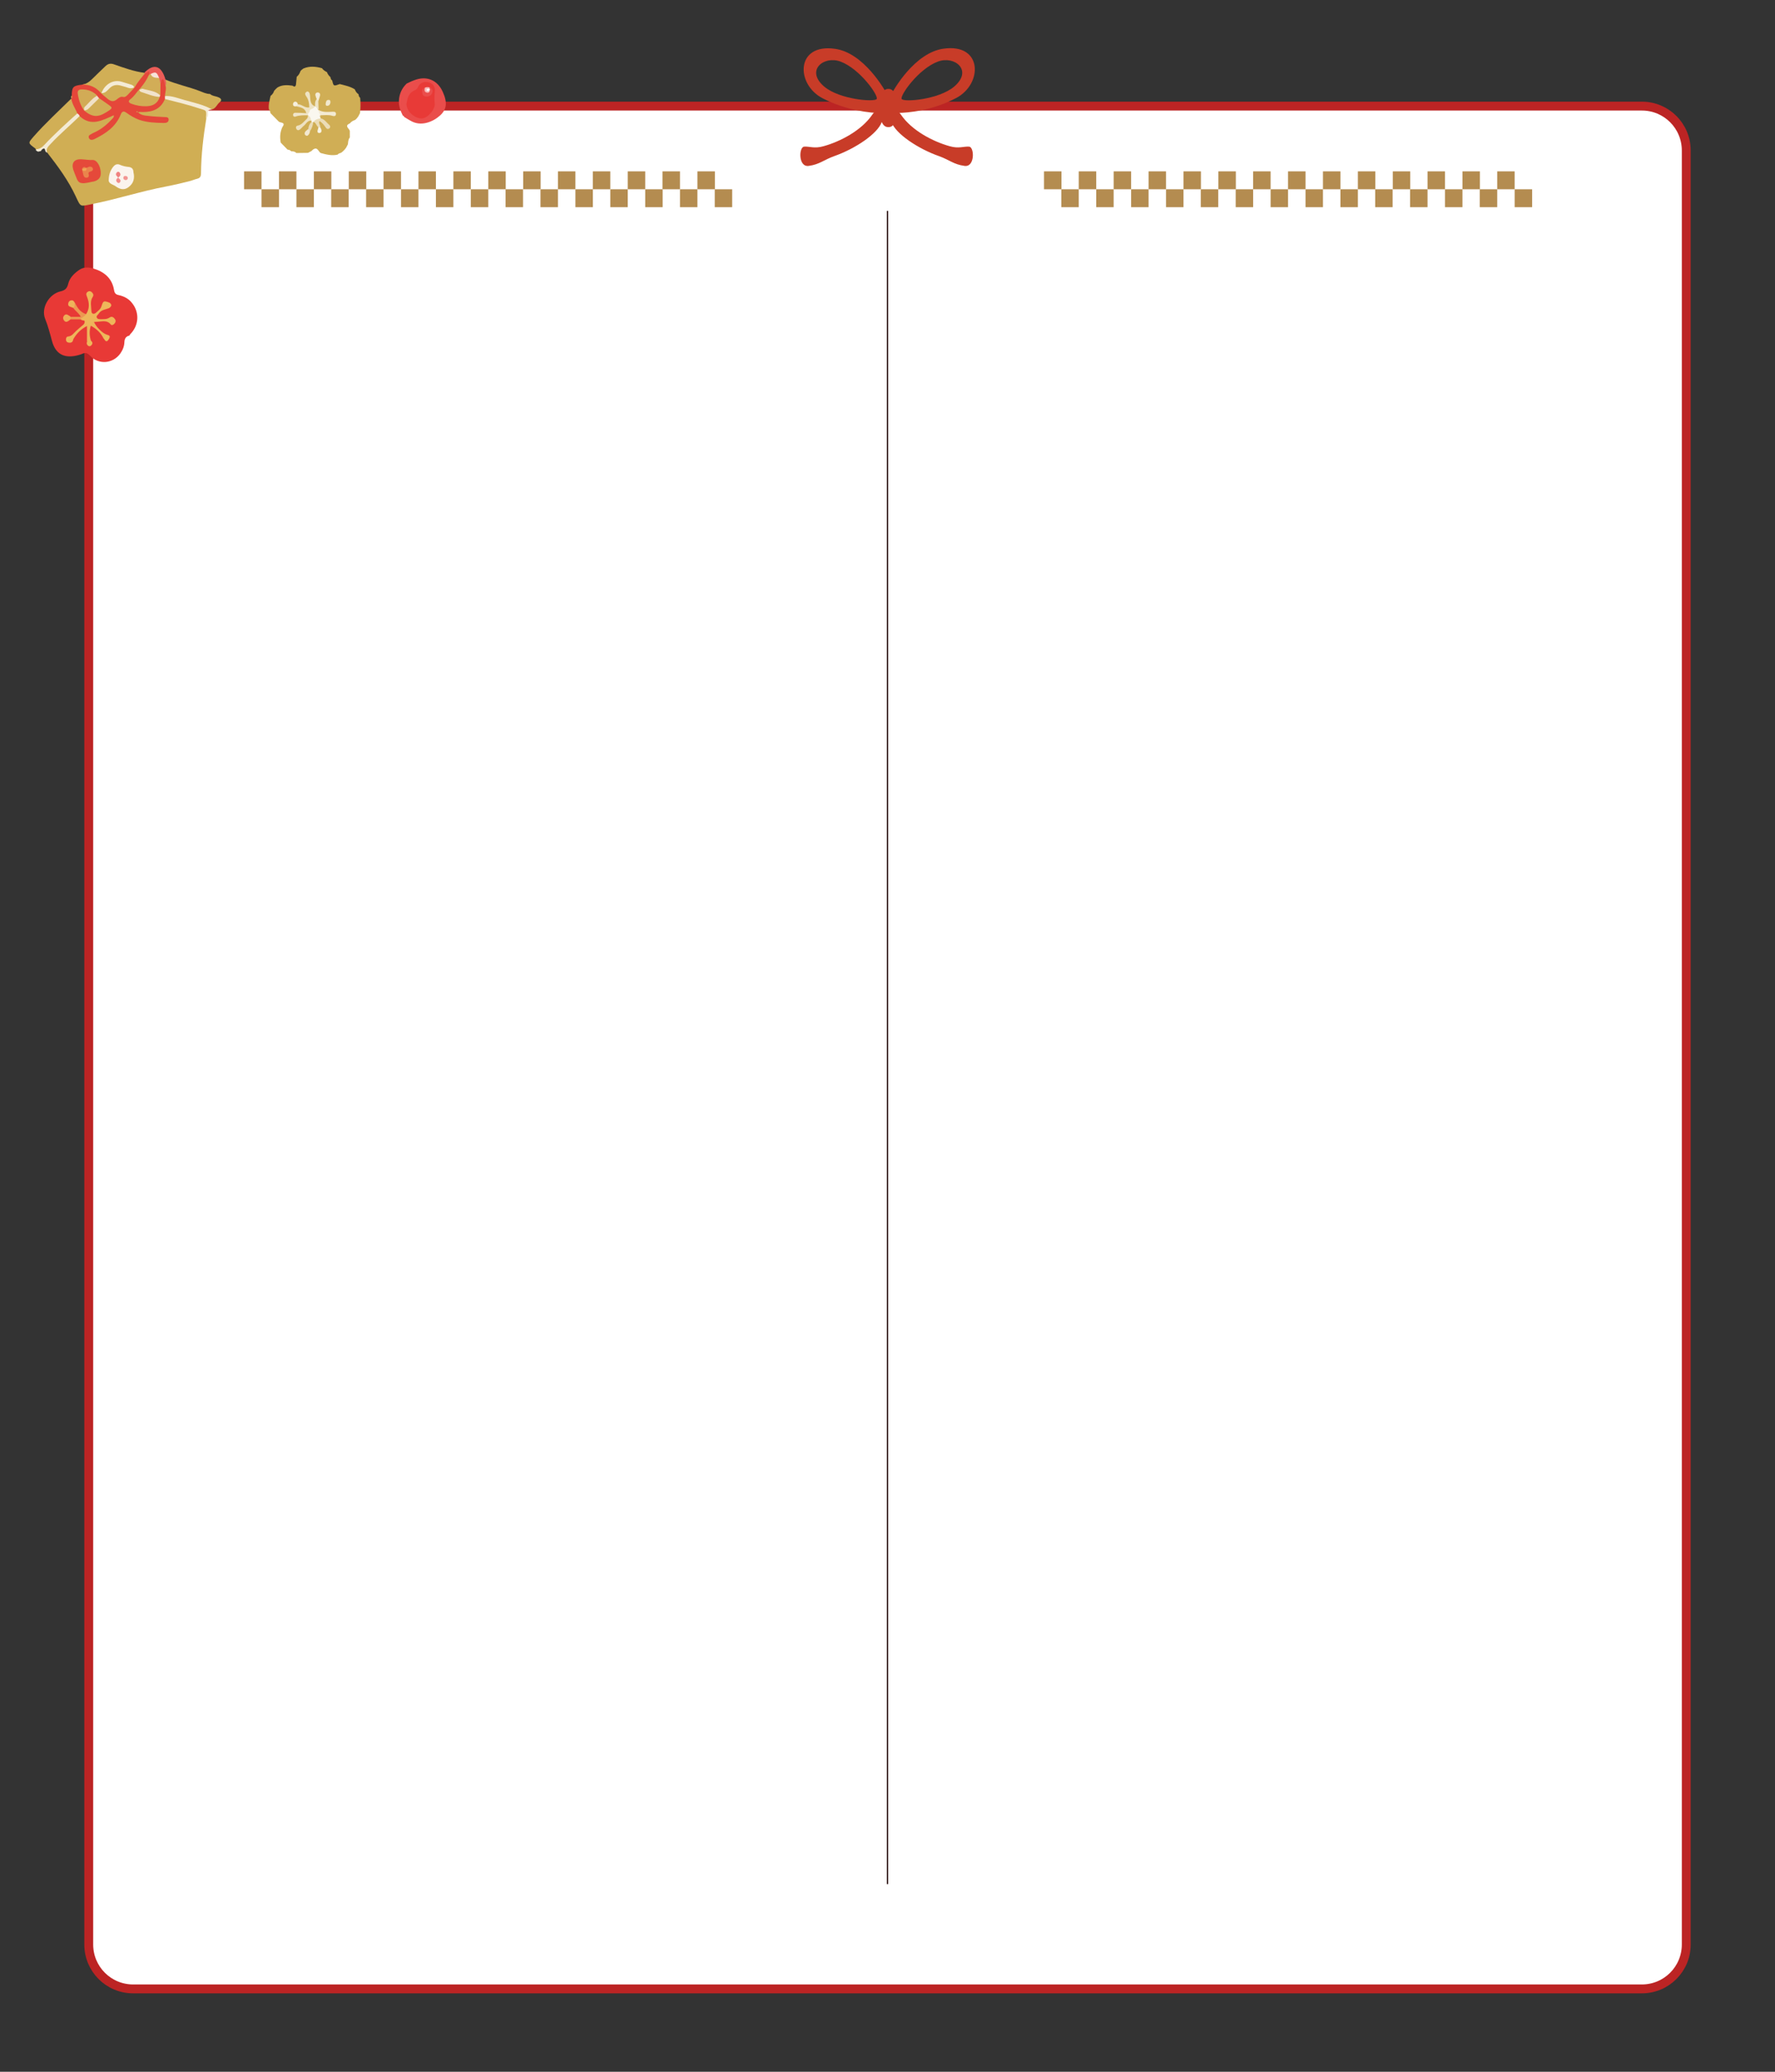 <?xml version="1.0" encoding="utf-8"?>
<!-- Generator: Adobe Illustrator 21.1.0, SVG Export Plug-In . SVG Version: 6.00 Build 0)  -->
<svg version="1.1" id="圖層_1" xmlns="http://www.w3.org/2000/svg" xmlns:xlink="http://www.w3.org/1999/xlink" x="0px" y="0px"
	 viewBox="0 0 1200 1400" style="enable-background:new 0 0 1200 1400;" xml:space="preserve">
<rect x="0" y="0" width="1200" height="1400" fill="#333333" stroke="none"/>
<style type="text/css">
	.st0{fill:#FFFFFF;stroke:#BC2424;stroke-width:6;stroke-linecap:round;stroke-linejoin:round;stroke-miterlimit:10;}
	.st1{fill:#D0AE55;}
	.st2{fill:#FAF7EF;}
	.st3{fill:#EEE3C3;}
	.st4{fill:#EBDCB6;}
	.st5{fill:#F3EAD2;}
	.st6{fill:#EEE2C2;}
	.st7{fill:#F0E5C8;}
	.st8{fill:#F4ECD7;}
	.st9{fill:#F1E8CE;}
	.st10{fill:#F2E8D0;}
	.st11{fill:#F6EFDD;}
	.st12{fill:#F8F4E6;}
	.st13{fill:#EA4D4B;}
	.st14{fill:#E83A37;}
	.st15{fill:#F7B9B8;}
	.st16{fill:#FEF7F7;}
	.st17{fill:#D0AE54;}
	.st18{fill:#D1AF57;}
	.st19{fill:#F3EAD4;}
	.st20{fill:#F4EBD6;}
	.st21{fill:#FDFDFD;}
	.st22{fill:#E5473A;}
	.st23{fill:#D1AF56;}
	.st24{fill:#EB5C57;}
	.st25{fill:#E5493A;}
	.st26{fill:#FBF4ED;}
	.st27{fill:#D1AC55;}
	.st28{fill:#D1AE56;}
	.st29{fill:#D1AD55;}
	.st30{fill:#D2AD57;}
	.st31{fill:#D2AB56;}
	.st32{fill:#F1E3CB;}
	.st33{fill:#F0E1C7;}
	.st34{fill:#F7E4D9;}
	.st35{fill:#EA854C;}
	.st36{fill:#EDA957;}
	.st37{fill:#F08280;}
	.st38{fill:#F29693;}
	.st39{fill:#F18D8B;}
	.st40{fill:#E83936;}
	.st41{fill:#EEB65A;}
	.st42{fill:#EEB55A;}
	.st43{fill:#EC9751;}
	.st44{fill:#EEAD58;}
	.st45{fill:#EEB45A;}
	.st46{fill:#EEB85B;}
	.st47{fill:#EEBC5C;}
	.st48{fill:none;stroke:#422B2B;stroke-linecap:round;stroke-linejoin:round;stroke-miterlimit:10;}
	.st49{fill:#C83C28;}
	.st50{fill:#B48C50;}
</style>
<path class="st0" d="M1110,1344H90c-16.6,0-30-13.4-30-30V101.7c0-16.6,13.4-30,30-30h1020c16.6,0,30,13.4,30,30V1314
	C1140,1330.6,1126.6,1344,1110,1344z"/>
<g>
	<path class="st1" d="M203.8,47.3c0.4-0.3,0.9-0.7,1.3-1c4.2-1.8,8.4-1.4,12.6-0.2c0.8,1.2,2,2,3.3,2.6c0.5,1.3,1.3,2.5,2.4,3.4
		c0.1,0.9,0.4,1.8,1.2,2.3c0.9,3.9,0.9,3.9,5.1,2.4c3.5,0.9,7.1,1.6,10.2,3.6c0.5,1.4,1.3,2.5,2.5,3.3c0.1,0.9,0.3,1.8,1.1,2.4
		c0.3,3.4,0.3,6.9-0.1,10.3c-0.4,0.8-0.8,1.5-1.2,2.3c-0.3,0.4-0.7,0.9-1,1.3c-0.4,0.4-0.8,0.8-1.2,1.1c-1.4,0.4-2.6,1.2-3.5,2.3
		c-4,1.7-0.3,3.4,0,5.1c0,1.5,0,2.9,0,4.4c-1.1,1.3-1.1,3-1.3,4.6c-0.4,0.8-0.8,1.5-1.2,2.3c-0.3,0.4-0.7,0.9-1,1.3
		c-0.4,0.4-0.8,0.8-1.2,1.2c-0.4,0.3-0.8,0.7-1.3,1c-0.9,0.2-1.7,0.5-2.3,1.2c-3.9,0.9-7.7-0.1-11.4-1.1c-1.6-0.9-2-4.4-5.1-2.4
		c-0.4,0.4-0.8,0.7-1.2,1.1c-0.8,0.4-1.5,0.8-2.3,1.2c-2.6,0-5.3,0.1-7.9,0.1c-0.9-1.1-2.2-1.1-3.5-1.2c-0.6-0.8-1.5-1-2.4-1.1
		c-1.5-1.6-3.1-3.1-4.6-4.7c-0.7-3.6-0.5-7.1,1.1-10.5c2.4-3.3-0.9-2.8-2.3-3.6c-1.9-2-3.9-3.9-5.8-5.9c-0.1-0.9-0.3-1.8-1-2.5
		c-0.5-3.1,0.5-6.1,1.1-9.1c1.2-0.9,2-2,2.4-3.4c0.4-0.4,0.7-0.8,1.1-1.2c0.4-0.4,0.8-0.7,1.2-1.1c3.2-1.9,6.7-1.7,10.2-1.2
		c1.2,1,2.1,0.7,2.3-0.9c0.2-1.7,0.3-3.4,0.5-5.1c1.1-0.9,1.9-2.1,2.4-3.5C203,48.1,203.4,47.7,203.8,47.3z"/>
	<path class="st2" d="M210.6,82.5c0-0.3,0-0.6-0.1-0.9c-1.3-0.9-1.4-2.5-2.3-3.7l0,0c-0.2-0.2-0.3-0.4-0.5-0.6
		c0-0.2,0.1-0.5,0.1-0.7c0.4-0.9,0.5-1.9,1.3-2.7c0.9-1.3,2.7-1.1,3.8-2l0,0c2.3-0.7,1.3,1.9,2.4,2.4l0,0c0.6,1.2,2,2,1.3,3.6
		l0.1,0.1c-0.4,0.2-0.5,0.4-0.5,0.6c0.1,0.3,0.2,0.4,0.3,0.4c0.1,0.4,0.2,0.8,0.3,1.1c-1.5,1.2-3.2,1.9-5,2.4l0,0
		C211.4,82.9,211,82.9,210.6,82.5z"/>
	<path class="st3" d="M213,71.8c-0.7,1.5-2.3,1.6-3.4,2.4c-0.8,0.6-0.6,1.7-1.2,2.4l0,0c-0.5,0.5-1,0.5-1.4-0.2
		c-0.8-3.7-4.1-3.8-6.8-4.6c-0.2-1.1,0.2-1.7,1.4-1.3c2.6,0,4.4,2.6,7.5,2.1c-0.1-2.7-0.4-5.2-2-7.4c-0.7-1-1.3-2-0.1-3
		c0.3-0.2,0.8-0.5,1-0.4c1.3,0.4,1.4,1.6,1.6,2.8C209.9,67.4,209.5,70.6,213,71.8z"/>
	<path class="st4" d="M211.8,82.4c1.3-1.6,3-2.2,5-2.4c2.7,0.5,4,2.9,5.9,4.5c0.6,0.5,0.8,1.4,0.1,2.1c-0.9,0.9-1.9,0.6-2.5-0.3
		c-1.2-1.7-2.4-3.4-4.3-4.5c-0.9,1.7,0.8,2.8,0.5,4.1c-0.4,0.7-0.9,0.7-1.3,0C213.8,85.1,213.8,82.8,211.8,82.4z"/>
	<path class="st5" d="M216.7,77.9c-0.6-1.2-1.4-2.2-1.3-3.6c3,1.8,6.4,1.3,9.6,1.2c1.3-0.1,2.4,0.3,2.1,1.9
		c-0.3,1.2-1.2,1.2-2.3,0.9C222.1,77.4,219.4,77.9,216.7,77.9z"/>
	<path class="st6" d="M208.2,77.8c1.5,0.8,1.9,2.3,2.3,3.7c-2.6-0.2-3.5,2.2-5.1,3.5c-0.9,0.7-1.6,1.7-2.5,2.4
		c-0.8,0.7-1.8,0.9-2.5-0.2c-0.6-1-0.3-2.1,0.8-2.3c2.8-0.5,4.2-2.8,6-4.4C208.1,79.8,208.2,78.8,208.2,77.8z"/>
	<path class="st7" d="M206.9,76.5c0.5,0.1,1,0.1,1.4,0.2c0,0.4-0.1,0.8-0.1,1.2c-2.9,0-5.7-0.1-8.5,0.9c-0.7,0.3-1.6-0.2-1.6-1.1
		c0-0.8,0.5-1.5,1.4-1.5C202,76.2,204.4,76.3,206.9,76.5z"/>
	<path class="st8" d="M214.1,67c-0.3-0.9-0.7-1.8-0.9-2.7c-0.1-1.1,0.6-1.9,1.7-1.8c1.1,0,1.7,0.9,1.5,2c-0.3,1.3-0.8,2.5-1.2,3.8
		C214.2,68.5,213.6,68.3,214.1,67z"/>
	<path class="st9" d="M223.4,69.3c-0.2,1.2-0.8,2.2-2.2,2.2c-1.1,0-1.1-0.9-1-1.7c0.2-1.2,0.5-2.4,2.1-2.3
		C223.3,67.5,223.4,68.4,223.4,69.3z"/>
	<path class="st3" d="M214.1,67c0.4,0.4,0.8,0.8,1.1,1.2c0.1,2,0.1,4,0.2,5.9c-0.8-0.8-1.6-1.6-2.4-2.4
		C213,70.2,212.8,68.4,214.1,67z"/>
	<path class="st4" d="M210.6,82.5c0.4,0,0.8,0,1.2,0c-0.3,2.2-0.9,4.3-2.2,6c-0.8-0.1-0.9-0.8-1.2-1.3
		C208.6,85.4,209.1,83.7,210.6,82.5z"/>
	<path class="st10" d="M208.4,87.2c0.4,0.4,0.8,0.9,1.2,1.3c-0.1,0.6-0.2,1.2-0.4,1.6c-0.5,1-1.3,2.2-2.5,1.4c-1.1-0.7-0.9-2,0-2.9
		C207.2,88.1,207.8,87.7,208.4,87.2z"/>
	<path class="st11" d="M201.4,70.6c-0.5,0.4-0.9,0.9-1.4,1.3c-1.1,0.1-2-0.3-1.9-1.6c0-0.8,0.6-1.5,1.4-1.6
		C200.8,68.7,201.2,69.6,201.4,70.6z"/>
	<path class="st12" d="M215.2,86c0.4,0,0.9,0,1.3,0c0.2,0.5,0.6,1,0.7,1.5c0.4,1.3,0,2.4-1.5,2.4c-1.2-0.1-1.2-1.2-0.9-2.2
		C215.1,87.1,215.1,86.6,215.2,86z"/>
	<path class="st4" d="M216.5,78.9c-0.8-0.5-0.8-0.8,0.2-1C216.7,78.3,216.7,78.6,216.5,78.9z"/>
	<path class="st7" d="M208.3,76.6c0-1,0.2-1.9,1.2-2.4C209.5,75.2,209.2,76.1,208.3,76.6z"/>
</g>
<g>
	<path class="st13" d="M273.2,79c-0.1-0.5-0.4-0.8-0.9-0.9c-1.6-3.3-2.9-6.6-2.6-10.4c0.3-4.4,2-8.1,5.2-11.2
		c1.7-0.8,3.4-1.7,5.2-2.3c8.2-3.2,15.6-0.2,19.2,7.8c3.3,7.2,2.8,12.1-2.1,16.3c-4.4,3.9-12.6,7.6-19.8,3.2
		C276,80.7,274.6,79.9,273.2,79z"/>
	<path class="st14" d="M274.8,70.2c0.6-3.2,1-7.3,5.6-9.2c1.1-0.4,1.8-1.3,2.3-2.4c1.3-2.7,4-3.7,7-3c2.9,0.7,4.7,3,4.3,6.2
		c-0.3,2.7-0.5,5.3-0.1,8.1c0.5,3.5-3.9,8.9-7.4,9.9C281.9,81.2,274.7,75.9,274.8,70.2z"/>
	<path class="st13" d="M290.6,59.1c2.1,1,2.2,2.6,1.3,4.3c-0.9,1.5-2.4,2-4.1,1.8c-1.1-0.1-2-0.7-2.2-1.8c-0.3-1.7-0.5-3.6,1.8-4.2
		c0.7,0.4,0.5,2.3,2.1,1.4c0.2-0.3,0.3-0.5,0.5-0.8C290.1,59.5,290.3,59.3,290.6,59.1z"/>
	<path class="st15" d="M290.6,60.8c0,1.6-1,2.1-2.3,1.7c-1.7-0.6-1.3-2-1-3.3c1.1-0.4,2.1-0.4,3.2-0.1c0,0.3-0.1,0.6-0.1,0.9
		c-0.4,0.1-0.5,0.3-0.2,0.6C290.3,60.7,290.4,60.8,290.6,60.8z"/>
	<path class="st16" d="M290.6,60.8c-0.4,0.2-0.8,0.4-1.1,0.6c-0.4,0.2-0.9,0.2-1.1-0.3c-0.3-0.7,0.1-1.1,0.8-1.1c0.4,0,0.8,0,1.3,0
		C290.6,60.2,290.7,60.5,290.6,60.8z"/>
</g>
<g>
	<path class="st17" d="M139.5,79.9c-2,12.3-3.5,24.6-3.6,37c0,2.2-0.5,3.4-2.6,3.9c-1.7,0.4-3.4,1.2-5.1,1.6
		c-5.3,1.3-10.5,2.6-15.8,3.6c-17.1,3.2-33.6,8.7-50.6,12c-7.7,1.5-7.1,2.2-10.6-5.3c-5-10.8-12-20.2-19.2-29.5
		c-1.5-1.9-1.1-3.8,0.3-5.3C39,90.7,45.6,83.5,53.8,78c6.9,4,13.7,3.3,20.4-0.3c1.1-0.6,2.5-1.4,3.5,0.1c0.7,1.1-0.2,2.2-0.9,3.1
		c-2.8,3.5-6.3,6.2-10.1,8.4c-1.4,0.8-3.1,1.2-3.8,3c6.2-2.1,11.5-5.6,15.3-11.2c4.9-7.3,4.9-7.3,12.8-3.1c6.4,3.4,13.3,4,20.4,3.1
		c-3.2-1.5-6.8-0.8-10.1-1.5c-2.8-0.6-6-0.3-7.9-3.2c-0.1-0.5,0.1-0.9,0.5-1.3c0.7-0.5,1.5-0.7,2.3-0.7c6.6,0.2,11.5-2.8,15.2-8.1
		c6.4-0.2,12.3,2.5,18.4,4c1.7,0.4,3.4,1.1,5.1,1.6C140.1,73.6,140.4,74.2,139.5,79.9z"/>
	<path class="st18" d="M111.9,53.8c7.5,3.2,15.5,4.8,23.1,7.7c2.3,0.9,4.5,2,7,2c1.6,1.5,3.9,1.4,5.8,2.3c1.7,0.7,2.4,1.9,0.8,3.2
		c-1.9,1.5-2.6,4.1-5.1,4.9c-10.9-2.4-21.4-6.3-32.3-8.9c-1.1-2.4,0-4.8-0.2-7.2C111.1,56.5,110.8,55,111.9,53.8z"/>
	<path class="st19" d="M53.9,78.4c-6.5,6.4-13.5,12.2-19.7,18.9c-1.6,1.7-3.4,3.2-2.3,5.9c-0.9-0.3-1.3-1-1.4-1.8
		c-0.4-1.6-1.2-1-2.1-0.4c-0.3,0.4-0.5,0.7-0.8,1.1c-0.6,0.1-1.2,0.3-1.9,0.4c-0.4-0.2-0.8-0.5-1.2-0.7h-0.1c-0.1-0.3-0.1-0.6-0.1-1
		c8.4-6.8,15.4-15,23.7-21.9c1.4-1.1,2.5-2.7,4.5-2.8C53.7,76.4,54.3,77.1,53.9,78.4z"/>
	<path class="st20" d="M111.5,64.9c4.6-0.3,8.9,1.5,13.2,2.7c6.3,1.8,12.9,3.1,18.7,6.4c-1.3,0.3-3.3-0.2-2.7,2.5
		c0.2,1.2-0.1,2.5-1.2,3.5c-0.1-0.3-0.2-0.6-0.2-1c0.5-4.9-0.3-4.3-4.2-5.6c-7.8-2.6-15.7-4.5-23.6-6.5
		C110.9,66.2,110.8,65.5,111.5,64.9z"/>
	<path class="st21" d="M27.6,102.1c0.3-0.4,0.5-0.7,0.8-1.1C28.2,101.3,27.9,101.7,27.6,102.1z"/>
	<path class="st21" d="M24.6,101.8c0.4,0.2,0.8,0.5,1.2,0.7C25.4,102.3,25,102,24.6,101.8z"/>
	<path class="st22" d="M111.5,64.9c0,0.7,0,1.3,0,2c-2.7,6.6-8.1,8.8-14.8,8.8c-1.1,0-2.3-0.2-3.4,0.2v-0.1c2.1,2.3,5,2.3,7.7,2.6
		c3.2,0.4,6.5,0.5,9.8,0.7c1.5,0.1,3.3-0.2,3.2,1.9c-0.1,1.8-1.9,2.2-3.4,2.1c-5.5-0.1-11.1-0.3-16.4-2.1c-3.1-1.1-5.9-2.8-8.6-4.7
		c-1.8-1.3-3-1.4-4,1.1C78.3,85.7,71.4,90.3,63.8,94c-0.6,0.3-1.2,0.5-1.8,0.5c-0.8,0-1.6-0.4-1.9-1.3c-0.4-0.9-0.1-1.6,0.7-2.1
		c1.1-0.7,2.3-1.3,3.4-1.8c4.7-2.2,8.5-5.5,11.9-9.2c0.5-0.6,1.1-1.2,0.8-2.2c-7.6,3.3-15.2,7.9-23,0.6c-0.3-0.8-0.8-1.4-1.6-1.8
		c-3.4-2.5-5.3-5.6-4.1-10v-0.1c0.3-0.6,0.1-1.3,0.3-1.9c0.1-6,0.9-6.8,7-7.5c5.8-1.8,10.1,0.7,13.6,5.1c1.3,1,2.6,2,3.8,3
		c1.9,1.6,3.6,1.9,6.2,0.6c3.9-2,8.1-3.2,10.8-7c1.7-3.1,3.9-5.7,6.2-8.4c0.3-0.3,0.7-0.5,1.1-0.7s0.7-0.5,1.1-0.7
		c1.2-0.5,2.7-3.5,3.6,0.4c-0.1,0.4-0.2,0.9-0.3,1.3c-0.1,0.4-0.3,0.8-0.5,1.3c-1.6,3.5-3.8,6.6-6.3,9.4c-1.1,1.4-2,2.9-3.2,4.3
		c-2.9,3.3-2.7,3.5,1.7,4.4c7.5,1.5,10.5,0.5,13.8-4.8c0.1-0.5,0.2-0.9,0.3-1.4c0.2-2.7-0.2-5.4,0.4-8.1c0.4-1.3,0.7-3.4,2.4-2.8
		c2.2,0.7,1.7,3,1.7,4.8C112.6,60.2,111.6,62.5,111.5,64.9z"/>
	<path class="st23" d="M97,50.8c-2.2,2.7-4.4,5.4-6.1,8.5c-0.2,0-0.4-0.1-0.7-0.1c-0.8-0.2-1.6-0.4-2.3-0.8
		c-7.6-4-13.9-2.6-18.8,4.4c-0.2,0.1-0.4,0.2-0.6,0.4c-3.4-4.2-7.7-6.2-13.1-6c2.9-0.3,5.1-2,7.1-4c2.9-2.9,5.9-5.7,8.8-8.5
		c1.8-1.7,3.5-2.1,6.1-1.1c6.6,2.3,13.2,4.7,20.2,5.6c0.1,0.2,0.2,0.4,0.3,0.6l-0.1,0.1C97.5,50.1,97.3,50.5,97,50.8z"/>
	<path class="st23" d="M48.2,66.6c0.5,3.7,2.7,6.7,4.1,10c-7.7,6.9-15.4,13.9-22.5,21.5c-1.5,1.6-3.2,2.7-5.5,2.8
		c-0.2-0.2-0.4-0.5-0.6-0.7c-4.9-3.6-4.8-3.5-0.9-8C30.8,83.1,39.7,75,48.2,66.6z"/>
	<path class="st24" d="M97.9,49.7c-0.1-0.2-0.2-0.4-0.3-0.6c6.4-6.5,11.6-4.8,14.3,4.7c0,1.3,0.9,2.7-0.2,4
		c-0.6-1.4-0.4-3.2-1.6-4.3c-1.7,0.6-0.7,2.2-1.7,2.9c-1.3-0.5-1.6-1.7-1.9-2.8c-0.4-2.5-1.7-3.7-4.4-3.2c-0.4,0-0.9-0.1-1.2-0.4
		c0.1-1.1,0.4-2.5-1.4-1.1C99,49.2,98.4,49.4,97.9,49.7z"/>
	<path class="st23" d="M48.5,64.6c0.4,0.7,0.3,1.3-0.3,1.9C48,65.8,47.9,65.1,48.5,64.6z"/>
	<path class="st25" d="M59.6,123.4c-0.1,0-1.4,0.3-2.7,0.4c-3.2,0.1-4.2-0.8-5.3-3.8c-0.7-1.8-1.5-3.6-2.1-5.4
		c-1.3-4.4,0.6-7.1,5.2-7c2.7,0.1,5.5,0.7,8.2,0.5c0.3,0,0.6,0.1,0.9,0.2c2.5,0.9,4.5,5.2,4.3,9.2c-0.1,2.6-1.5,4.2-4.5,5.1
		C62.7,122.8,61.7,122.9,59.6,123.4z"/>
	<path class="st26" d="M90.2,116.3c1,4.1,0.2,7.7-3.5,10.3c-2.1,1.5-4.2,1.6-6.5,0.5c-0.6-0.3-1.2-0.6-1.7-1c-1.8-1.4-5-1.8-5-4.2
		c0-3.3,0.9-6.8,3.3-9.5c1.2-1.4,2.7-1.8,4.4-1c1.8,0.8,3.7,1.2,5.7,1.4C89,113,90.2,114.1,90.2,116.3z"/>
	<path class="st27" d="M108,65.5c-1.4,4.5-4.7,6.2-9.2,6.3c-3.4,0.1-6.7-0.5-10-1.7c-2.1-0.8-2.2-2-0.6-3.1c2.4-1.8,3.9-4.3,5.8-6.5
		c0.2,0,0.4,0.1,0.7,0.1C99,62.6,103.9,63.1,108,65.5z"/>
	<path class="st28" d="M90.9,59.3c-1.6,1.6-3.1,3.3-4.7,4.9c-0.8,0.8-1.7,1.6-3,1.3c-1.6-0.4-2.8,0.5-4,1.5c-2.2,1.8-3.8,1.8-6.2,0
		c-1.5-1.2-3-2.5-4.5-3.8l0.1-0.2c1.2-1.4,2.8-2.2,4-3.5c3-3.3,6.6-3.8,10.6-2.4c2.4,0.8,5,1.4,7.4,2.1L90.9,59.3z"/>
	<path class="st29" d="M67.1,66.4c2.2,1.6,4.5,3.1,6.7,4.7c2.1,1.5,2.2,2,0,3.5c-6.3,4.3-10.4,5.6-16.9,0.1c0.1-0.2,0.2-0.4,0.3-0.6
		C60.8,72,62.5,67.3,67.1,66.4z"/>
	<path class="st30" d="M107.6,52.7c0.3,1.2,0.6,2.5,0.9,3.7c0,2.7-0.1,5.3-0.1,8c-4.8-0.9-9.3-2.9-14.1-3.8l-0.2-0.1
		c2.4-2.8,4.7-5.8,6.2-9.2c0.2-0.4,0.5-0.8,0.7-1.2l0,0c0.3,0,0.5,0,0.8,0C103.8,50.7,105.8,51.4,107.6,52.7z"/>
	<path class="st31" d="M56.9,74.7c-2.4-3.3-3.7-7.1-4.3-11.2c-0.3-1.9,0.3-3.1,2.6-3.1c4.1,0,7.6,1.2,10.5,4.2
		c-2.3,3.8-6.1,6.3-8.7,9.9L56.9,74.7z"/>
	<path class="st32" d="M94.2,60.6c0.8-0.2,1.6-0.7,2.3-0.6c4,1.2,8.5,1.3,11.8,4.4c-0.1,0.4-0.2,0.7-0.3,1.1
		c-4.5-0.2-8.5-2.1-12.7-3.4C94.6,61.9,94.4,61.3,94.2,60.6z"/>
	<path class="st33" d="M57,74.6c-0.2-0.8-0.4-1.6,0.2-2.3c2.8-2.6,5-5.8,8.4-7.6c0.5,0.6,1,1.2,1.4,1.7c-1.9,1.9-3.8,3.8-5.7,5.6
		C60.1,73.2,59,74.6,57,74.6z"/>
	<path class="st17" d="M93.4,75.8c-0.4,0-0.9,0-1.3-0.1C92.6,74.7,93,75.5,93.4,75.8L93.4,75.8z"/>
	<path class="st24" d="M100.9,50c-0.2,0.4-0.5,0.8-0.7,1.2C100.5,50.9,100.7,50.5,100.9,50z"/>
	<path class="st24" d="M97,50.8c0.3-0.4,0.6-0.7,0.9-1.1C97.7,50.3,97.5,50.6,97,50.8z"/>
	<path class="st20" d="M90.7,59.1c-1.4,0.7-2.8,0.7-4.2,0.2c-1.5-0.6-3.1-0.9-4.7-1.4c-3-0.9-5.6-0.5-7.9,1.9
		c-1.4,1.4-2.8,3.3-5.3,3.1c2.2-6,7.9-9.3,13.5-7.7c2.2,0.6,4.4,1.4,6.6,2C89.7,57.6,90.5,58,90.7,59.1z"/>
	<path class="st34" d="M107.6,52.7c-2.3-0.2-4.7,0-5.8-2.7C105.3,48.3,105.9,48.6,107.6,52.7z"/>
	<path class="st35" d="M58.4,113.5c0.7-0.3,1.5-0.8,2.2-0.9c1-0.1,2,0.4,2.2,1.5c0.2,0.9-0.5,1.5-1.3,1.7c-1.2,0.3-2.1,0.6-1.5,2.3
		c0.3,1-0.3,2-1.5,2c-1.1,0.1-1.8-0.7-2.1-1.7c-0.3-1.1-0.5-2.2-0.8-3.3C56.4,114.3,57.5,114.2,58.4,113.5z"/>
	<path class="st36" d="M58.4,113.5c0.3,2.6-1.3,2-2.7,1.7c-0.1-0.3-0.1-0.7-0.2-1C56.3,113.3,57.2,113.2,58.4,113.5L58.4,113.5z"/>
	<path class="st35" d="M58.3,113.5c-1,0.2-1.9,0.5-2.9,0.7C56.1,112.7,57.1,112.5,58.3,113.5z"/>
	<path class="st37" d="M79.9,120c-0.9-1.1-2.4-2-0.8-3.6c0.5-0.5,1.3-0.4,1.7,0.1C82.1,118.1,81.1,119.1,79.9,120L79.9,120z"/>
	<path class="st38" d="M84.7,118.9c0.9,0,1.6,0.4,1.7,1.3c0,1-0.6,1.5-1.5,1.5c-0.8-0.1-1.6-0.6-1.5-1.6
		C83.4,119.4,83.9,118.9,84.7,118.9z"/>
	<path class="st39" d="M79.8,120c0.1,0.1,0.2,0.2,0.3,0.3c1,0.9,2.1,1.7,0.8,3.1c-0.5,0.5-1.3,0.2-1.7-0.2
		C77.9,121.8,78.8,120.9,79.8,120C79.9,120,79.8,120,79.8,120z"/>
</g>
<g>
	<path class="st40" d="M87.4,226.8c-2.3,0.5-3.2,2.1-3.3,4.4c-0.1,2.8-1.1,5.3-2.7,7.6c-4.9,7-14.7,7.9-20.5,1.6
		c-1.9-2-3.3-2.3-5.5-1.2c-1.2,0.5-2.5,0.8-3.7,1.1c-8.6,1.9-14.2-1.3-16.5-9.7c-1.4-5.2-2.7-10.2-4.7-15.2
		c-2.9-7.3,2.6-16.7,10.4-18.5c3.1-0.7,4.5-2.1,5.2-5.1c1-4.1,4-7,7.3-9.3c2.9-2.1,6.4-2,9.6-1.1c7.4,2.2,12.8,6.6,14.1,14.6
		c0.3,2.1,1.2,3,3.1,3.4c3.6,0.8,6.8,2.4,9.1,5.4c5.2,6.5,4.6,15.2-1.3,21.1C87.9,226.1,87.7,226.5,87.4,226.8l0.2,0.1L87.4,226.8z"
		/>
	<path class="st41" d="M54.7,215.8h-0.4h-0.4c0.5-2.3,2.7-2.5,4.3-3.5c2.5-3.8,2.2-7.8,0.6-11.8c-0.6-1.4-0.8-2.5,0.6-3.4
		c1.4-0.8,2.5,0,3.3,1.1c0.6,0.8,0.5,1.6,0,2.4c-2,3-1,6.4-0.9,9.6c0,1.9,1.6,2.4,3,1.2c1.4-1.3,3.2-2.4,3.8-4.5
		c1.2-3.7,1.5-3.8,5.4-2.4c-1.6,1.2-2.5,2.4,0,3.6c-2.5,1.1-5.6,1.1-7.3,3.9c-0.5,0.8-1.7,1.4-1.3,2.5c0.5,1.3,1.8,1.2,3,1.2
		c2,0,3.9,0.1,5.8-1.2c1.4-1,2.8,0,3.6,1.3c0.7,1.1,0.3,2.2-0.6,3.1c-0.7,0.7-1.7,1.1-2.3,0.4c-2.4-3.1-5.6-2.1-8.7-1.9
		c-0.9,0.1-1.7,0.1-2.6,0.2c-2.9,3.5-4.8,3.3-6.5-0.9c-0.5-0.1-1-0.2-1.5-0.3C55.3,216.2,55,216.1,54.7,215.8z"/>
	<path class="st42" d="M57.1,216.7c2.6,3.3,3,3.4,6.5,0.9c1.1,3,5.6,7.6,8.5,8.5c1.5,0.5,2.9,0.7,1.6,2.8c-1.2-0.2-2.4-0.5-3.6,0
		c-1.8-3.8-4.7-6.6-8.7-8.8c-1.2,3.7-0.9,7.1,0.2,10.5c-0.9,0.4-1.8,0.4-2.8,0c0-3.2,0-6.5,0-10.3c-4.2,2.2-6.9,5-9,8.5
		c-0.4,0.6-0.4,1.4-0.8,2c-0.7,0.9-1.7,0.9-2.8,0.7c-1-0.2-1.5-0.9-1.6-1.8c-0.1-1.1,0.3-2.2,1.4-2.3c2.7-0.2,3.8-2.3,5.5-3.8
		c1.3-1.1,2.5-2.3,3.9-3.4C57,219.1,57.5,218.1,57.1,216.7z"/>
	<path class="st43" d="M58.2,212.3c-1.1,1.6-2.8,2.4-4.3,3.5c-2,0-4,0-6,0c-0.5-0.6-0.5-1.1,0-1.7c2.1,0,4.2,0,6.7,0
		c-1.4-2.8-3.8-3.9-5-6c-0.1-1.3-0.3-2.7,1-3.6C52.2,207.9,54.3,211,58.2,212.3z"/>
	<path class="st44" d="M47.8,214.1c0,0.6,0,1.1,0,1.7c-0.5,0.3-1,0.6-1.4,1c-1.1,0.8-2.1,1-3-0.1s-1-2.4,0-3.5c0.9-1.1,2-0.8,3.1,0
		C46.9,213.4,47.4,213.7,47.8,214.1z"/>
	<path class="st45" d="M50.5,204.5c-0.2,1.2,0.4,2.7-1,3.6c-0.4-0.2-0.8-0.4-1.2-0.5c-1.1-0.4-2.3-0.6-2.2-2.2
		c0.1-1.1,0.5-2,1.6-2.3C49.1,202.6,49.9,203.3,50.5,204.5z"/>
	<path class="st46" d="M73.9,208.1c-1.4-0.4-3.8,0.8-3.9-1c-0.2-2.1,2.1-2.5,4-2.6C75.7,205.7,75.6,206.9,73.9,208.1z"/>
	<path class="st41" d="M59,230.5c0.9-0.6,1.8-0.4,2.8,0c1,1,0.8,2-0.1,2.9c-0.5,0.6-1.3,0.7-1.9,0.4C58.5,232.9,58.4,231.8,59,230.5
		z"/>
	<path class="st47" d="M70.2,228.8c1.1-2.4,1.6-2.4,3.6,0C72.4,231.2,71.6,231.2,70.2,228.8z"/>
	<path class="st43" d="M54.7,215.8c0.3,0.2,0.6,0.4,0.9,0.6C55.1,216.5,54.9,216.2,54.7,215.8z"/>
</g>
<line class="st48" x1="600" y1="142.9" x2="600" y2="1272.8"/>
<g>
	<path class="st49" d="M606.6,73c0.1,8.2-2.2,13.1-6,12.9c-3.8,0.2-6-4.7-6-12.9c-0.1-8.2,2.2-13.1,6-12.9
		C604.4,59.9,606.6,64.8,606.6,73z"/>
	<path class="st49" d="M637.8,32.9c-19.3,2.7-33.7,27.5-35.7,31.9c-2.1,4.4-2.3,11.5,4.8,11.5s23.4-1.6,39.4-10
		C664.5,56.9,664.5,29.1,637.8,32.9z M645.1,58.5c-10.4,8.8-34,10.7-35.5,8.4c-1.4-2.2,11.3-20.4,24.5-25.3
		C645.3,37.4,658,47.5,645.1,58.5z"/>
	<path class="st49" d="M556.1,66.4c16.1,8.3,32.4,10,39.4,10c7.1,0,6.8-7.1,4.8-11.5c-2.1-4.4-16.4-29.2-35.7-31.9
		C537.9,29.1,537.8,56.9,556.1,66.4z M568.2,41.6c13.2,4.9,25.9,23.1,24.5,25.3c-1.4,2.2-25.1,0.4-35.5-8.4
		C544.3,47.5,557,37.4,568.2,41.6z"/>
	<path class="st49" d="M596.1,82.5c3.2-9.3-2.7-10.5-6.4-5c-7.3,10.7-21.5,18.1-32.9,21.3c-6.2,1.8-9.6,0-13.2,0.3
		c-3.6,0.3-4,14.1,3.2,13c7.3-1,10.2-4.1,17.2-6.6C578.2,100.5,593.3,90.4,596.1,82.5z"/>
	<path class="st49" d="M602.7,82.5c-3.2-9.3,2.7-10.5,6.4-5c7.3,10.7,21.5,18.1,32.9,21.3c6.2,1.8,9.6,0,13.2,0.3
		c3.6,0.3,4,14.1-3.2,13c-7.3-1-10.2-4.1-17.2-6.6C620.6,100.5,605.5,90.4,602.7,82.5z"/>
</g>
<g>
	<rect x="165" y="115.8" class="st50" width="11.8" height="12.1"/>
	<rect x="176.8" y="127.9" class="st50" width="11.8" height="12.1"/>
	<rect x="188.6" y="115.8" class="st50" width="11.8" height="12.1"/>
	<rect x="200.4" y="127.9" class="st50" width="11.8" height="12.1"/>
	<rect x="212.2" y="115.8" class="st50" width="11.8" height="12.1"/>
	<rect x="223.9" y="127.9" class="st50" width="11.8" height="12.1"/>
	<rect x="235.8" y="115.8" class="st50" width="11.8" height="12.1"/>
	<rect x="247.5" y="127.9" class="st50" width="11.8" height="12.1"/>
	<rect x="259.3" y="115.8" class="st50" width="11.8" height="12.1"/>
	<rect x="271.1" y="127.9" class="st50" width="11.8" height="12.1"/>
	<rect x="282.9" y="115.8" class="st50" width="11.8" height="12.1"/>
	<rect x="294.7" y="127.9" class="st50" width="11.8" height="12.1"/>
	<rect x="306.5" y="115.8" class="st50" width="11.8" height="12.1"/>
	<rect x="318.3" y="127.9" class="st50" width="11.8" height="12.1"/>
	<rect x="330.1" y="115.8" class="st50" width="11.8" height="12.1"/>
	<rect x="341.8" y="127.9" class="st50" width="11.8" height="12.1"/>
	<rect x="353.7" y="115.8" class="st50" width="11.8" height="12.1"/>
	<rect x="365.4" y="127.9" class="st50" width="11.8" height="12.1"/>
	<rect x="377.2" y="115.8" class="st50" width="11.8" height="12.1"/>
	<rect x="389" y="127.9" class="st50" width="11.8" height="12.1"/>
	<rect x="400.8" y="115.8" class="st50" width="11.8" height="12.1"/>
	<rect x="412.6" y="127.9" class="st50" width="11.8" height="12.1"/>
	<rect x="424.4" y="115.8" class="st50" width="11.8" height="12.1"/>
	<rect x="436.2" y="127.9" class="st50" width="11.8" height="12.1"/>
	<rect x="447.9" y="115.8" class="st50" width="11.8" height="12.1"/>
	<rect x="459.7" y="127.9" class="st50" width="11.8" height="12.1"/>
	<rect x="471.5" y="115.8" class="st50" width="11.8" height="12.1"/>
	<rect x="483.2" y="127.9" class="st50" width="11.8" height="12.1"/>
</g>
<g>
	<rect x="705.8" y="115.8" class="st50" width="11.8" height="12.1"/>
	<rect x="717.5" y="127.9" class="st50" width="11.8" height="12.1"/>
	<rect x="729.3" y="115.8" class="st50" width="11.8" height="12.1"/>
	<rect x="741.1" y="127.9" class="st50" width="11.8" height="12.1"/>
	<rect x="752.9" y="115.8" class="st50" width="11.8" height="12.1"/>
	<rect x="764.7" y="127.9" class="st50" width="11.8" height="12.1"/>
	<rect x="776.5" y="115.8" class="st50" width="11.8" height="12.1"/>
	<rect x="788.3" y="127.9" class="st50" width="11.8" height="12.1"/>
	<rect x="800.1" y="115.8" class="st50" width="11.8" height="12.1"/>
	<rect x="811.8" y="127.9" class="st50" width="11.8" height="12.1"/>
	<rect x="823.7" y="115.8" class="st50" width="11.8" height="12.1"/>
	<rect x="835.4" y="127.9" class="st50" width="11.8" height="12.1"/>
	<rect x="847.2" y="115.8" class="st50" width="11.8" height="12.1"/>
	<rect x="859" y="127.9" class="st50" width="11.8" height="12.1"/>
	<rect x="870.8" y="115.8" class="st50" width="11.8" height="12.1"/>
	<rect x="882.6" y="127.9" class="st50" width="11.8" height="12.1"/>
	<rect x="894.4" y="115.8" class="st50" width="11.8" height="12.1"/>
	<rect x="906.2" y="127.9" class="st50" width="11.8" height="12.1"/>
	<rect x="918" y="115.8" class="st50" width="11.8" height="12.1"/>
	<rect x="929.7" y="127.9" class="st50" width="11.8" height="12.1"/>
	<rect x="941.6" y="115.8" class="st50" width="11.8" height="12.1"/>
	<rect x="953.3" y="127.9" class="st50" width="11.8" height="12.1"/>
	<rect x="965.1" y="115.8" class="st50" width="11.8" height="12.1"/>
	<rect x="976.9" y="127.9" class="st50" width="11.8" height="12.1"/>
	<rect x="988.7" y="115.8" class="st50" width="11.8" height="12.1"/>
	<rect x="1000.4" y="127.9" class="st50" width="11.8" height="12.1"/>
	<rect x="1012.2" y="115.8" class="st50" width="11.8" height="12.1"/>
	<rect x="1024" y="127.9" class="st50" width="11.8" height="12.1"/>
</g>
</svg>
